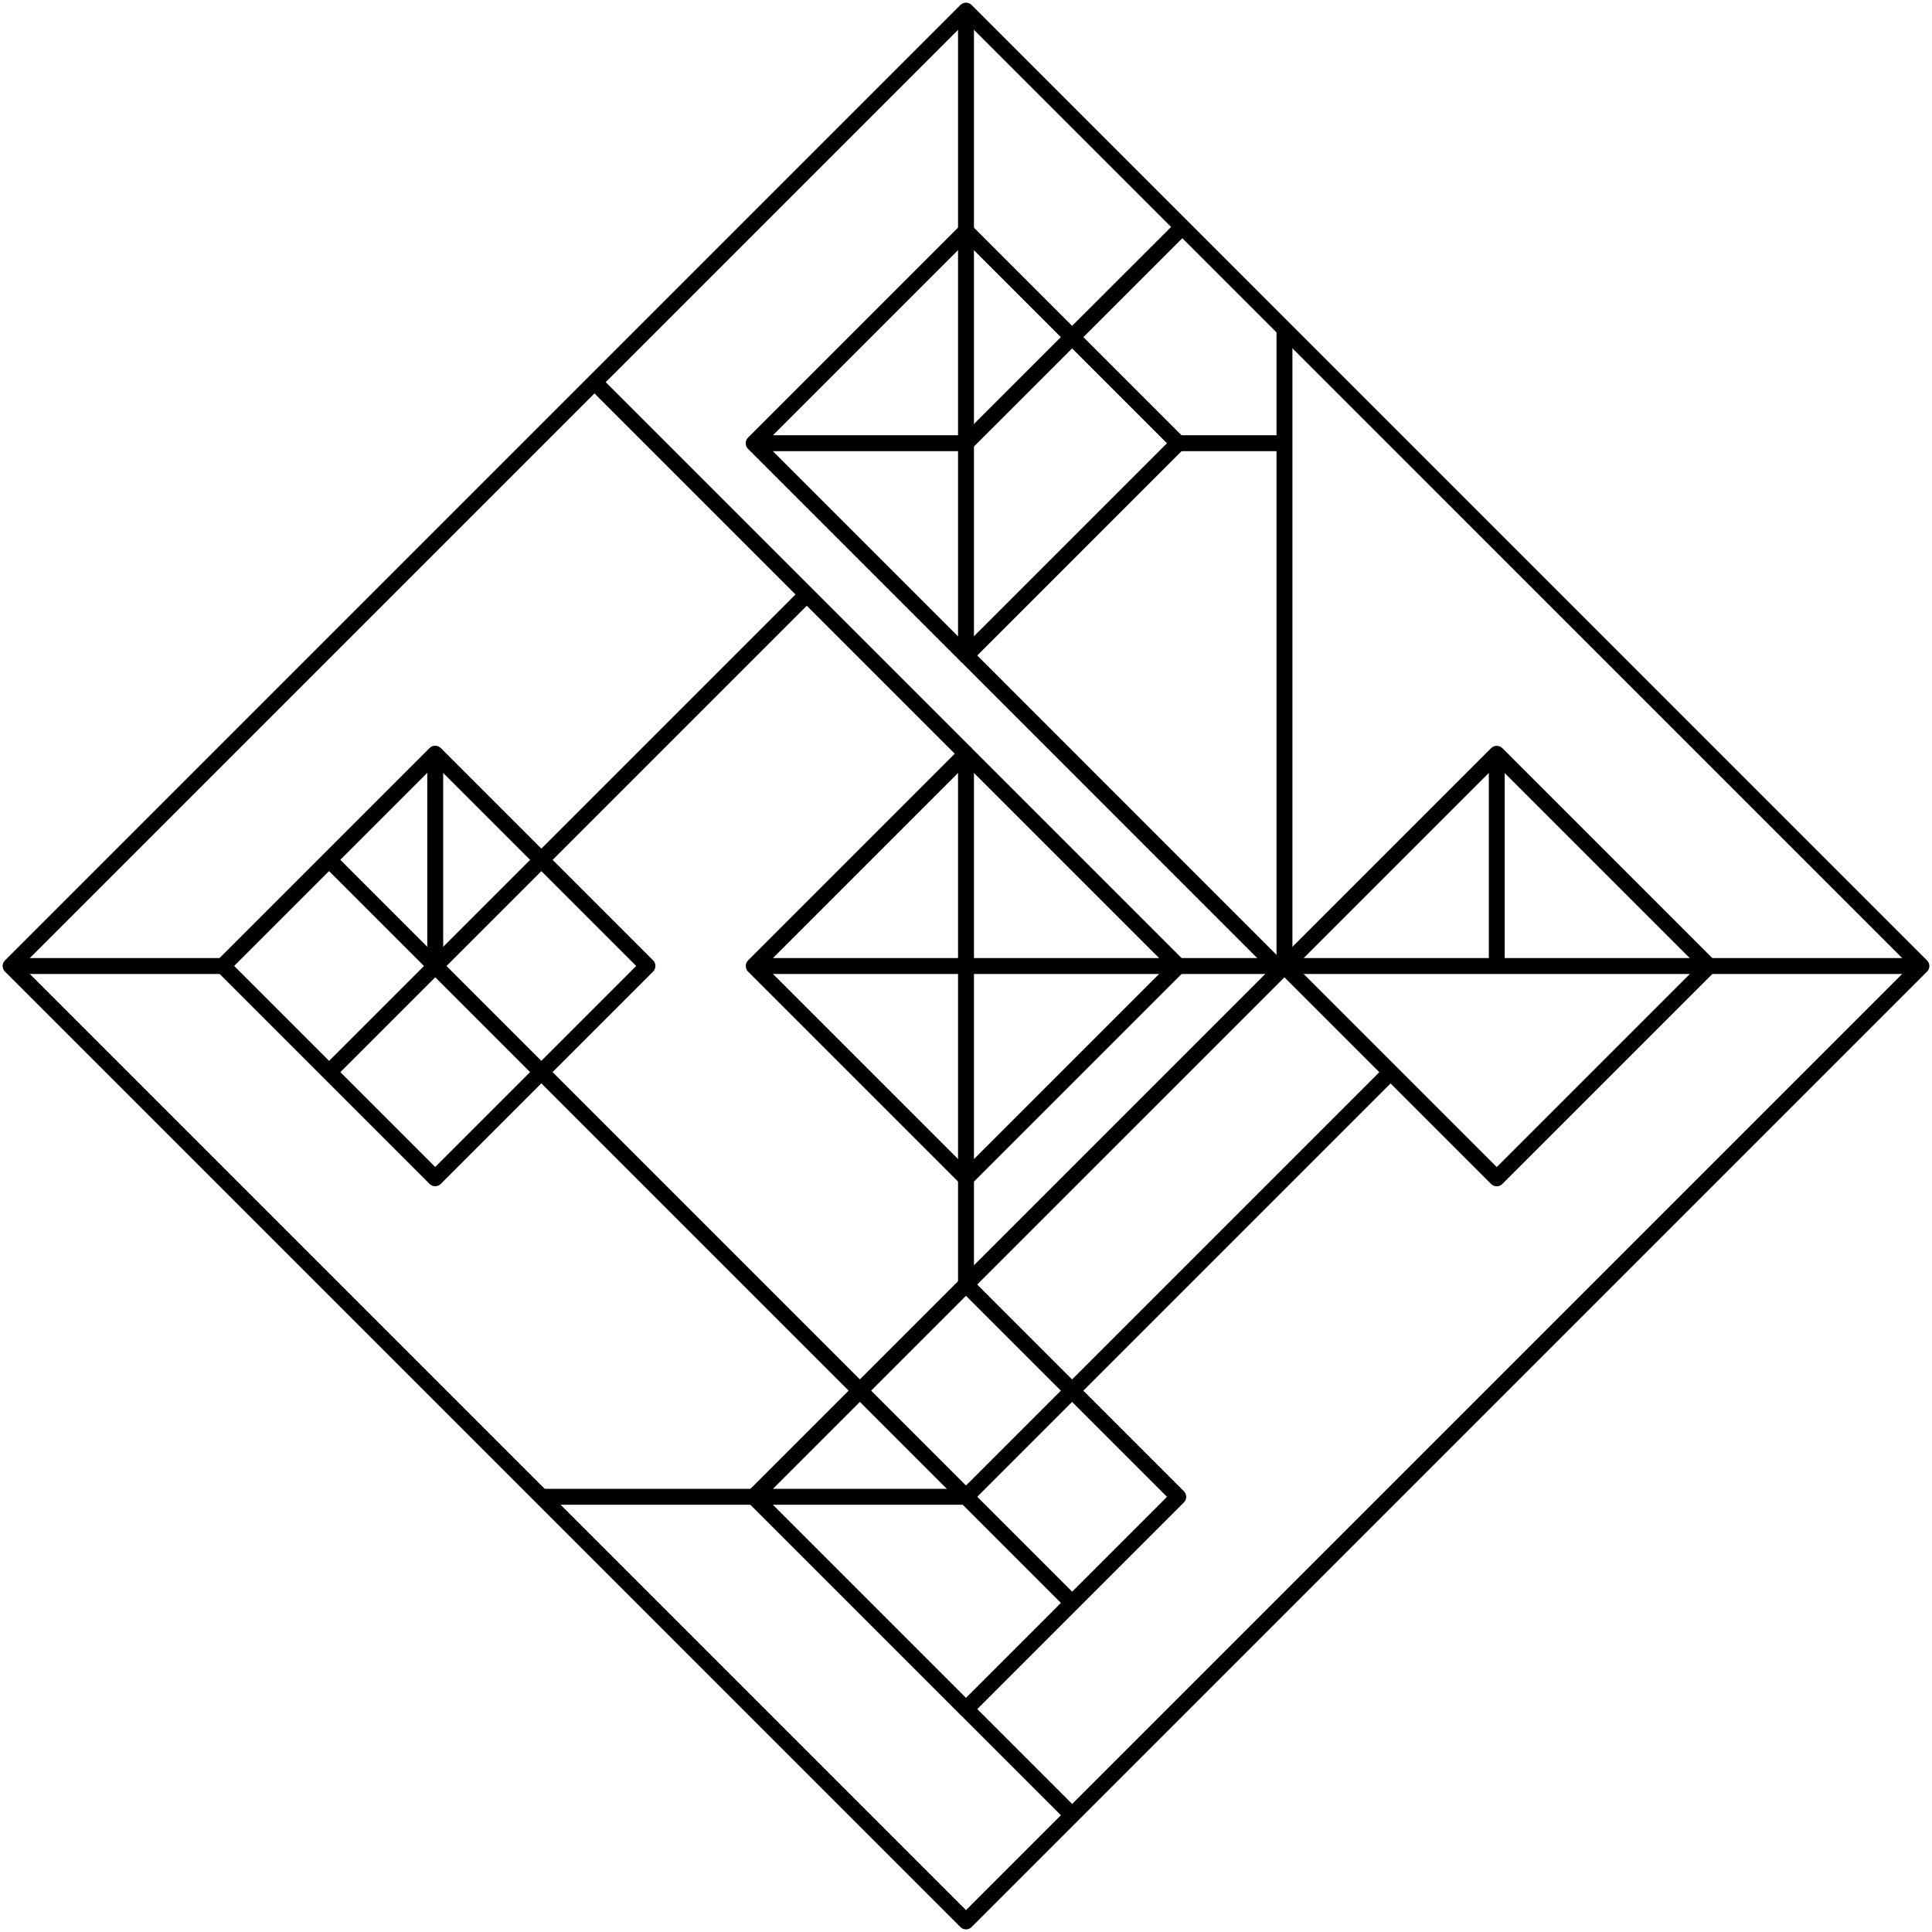 <svg width="182" height="182" viewBox="0 0 182 182" fill="none" xmlns="http://www.w3.org/2000/svg">
<g id="Group 1000004415">
<path id="Vector" d="M91.001 1L1 91.001L91.001 181.001L181.001 91.001L91.001 1Z" stroke="black" stroke-width="1.5" stroke-linejoin="round"/>
<path id="Vector_2" d="M40.995 70.999L20.998 90.996L40.995 110.993L60.992 90.996L40.995 70.999Z" stroke="black" stroke-width="1.5" stroke-linejoin="round"/>
<path id="Vector_3" d="M91.001 71.004L71.004 91.001L91.001 110.997L110.998 91.001L91.001 71.004Z" stroke="black" stroke-width="1.5" stroke-linejoin="round"/>
<path id="Vector_4" d="M140.996 71.008L120.999 91.005L140.996 111.002L160.993 91.005L140.996 71.008Z" stroke="black" stroke-width="1.5" stroke-linejoin="round"/>
<path id="Vector_5" d="M90.997 121.009L71 141.006L90.997 161.003L110.994 141.006L90.997 121.009Z" stroke="black" stroke-width="1.5" stroke-linejoin="round"/>
<path id="Vector_6" d="M90.995 21.758L70.998 41.755L90.995 61.752L110.992 41.755L90.995 21.758Z" stroke="black" stroke-width="1.5" stroke-linejoin="round"/>
<path id="Vector_7" d="M91 21.75V61.751" stroke="black" stroke-width="1.5" stroke-linejoin="round"/>
<path id="Vector_8" d="M71 41.751H91" stroke="black" stroke-width="1.5" stroke-linejoin="round"/>
<path id="Vector_9" d="M31 101L51 81.001" stroke="black" stroke-width="1.5" stroke-linejoin="round"/>
<path id="Vector_10" d="M51 101L31 81.001" stroke="black" stroke-width="1.5" stroke-linejoin="round"/>
<path id="Vector_11" d="M41 91.001V72.04" stroke="black" stroke-width="1.5" stroke-linejoin="round"/>
<path id="Vector_12" d="M71 91.001H161" stroke="black" stroke-width="1.5" stroke-linejoin="round"/>
<path id="Vector_13" d="M91 41.75L111.38 21.38" stroke="black" stroke-width="1.5" stroke-linejoin="round"/>
<path id="Vector_14" d="M91 71.001L56 36.001" stroke="black" stroke-width="1.5" stroke-linejoin="round"/>
<path id="Vector_15" d="M51 101L101 151" stroke="black" stroke-width="1.5" stroke-linejoin="round"/>
<path id="Vector_16" d="M91 121L121 91.001" stroke="black" stroke-width="1.5" stroke-linejoin="round"/>
<path id="Vector_17" d="M21 91.001H1" stroke="black" stroke-width="1.5" stroke-linejoin="round"/>
<path id="Vector_18" d="M51 81.001L76 56.001" stroke="black" stroke-width="1.5" stroke-linejoin="round"/>
<path id="Vector_19" d="M121 91.001V31" stroke="black" stroke-width="1.5" stroke-linejoin="round"/>
<path id="Vector_20" d="M111 41.751H121" stroke="black" stroke-width="1.5" stroke-linejoin="round"/>
<path id="Vector_21" d="M91 61.751L120.62 91.38" stroke="black" stroke-width="1.5" stroke-linejoin="round"/>
<path id="Vector_22" d="M141 71.001V91.001" stroke="black" stroke-width="1.5" stroke-linejoin="round"/>
<path id="Vector_23" d="M91 141L131 101" stroke="black" stroke-width="1.5" stroke-linejoin="round"/>
<path id="Vector_24" d="M91 141H51" stroke="black" stroke-width="1.5" stroke-linejoin="round"/>
<path id="Vector_25" d="M91 161L101 171" stroke="black" stroke-width="1.5" stroke-linejoin="round"/>
<path id="Vector_26" d="M91 71.001V121" stroke="black" stroke-width="1.5" stroke-linejoin="round"/>
<path id="Vector_27" d="M161 91.001H181" stroke="black" stroke-width="1.5" stroke-linejoin="round"/>
<path id="Vector_28" d="M91 21.75V1" stroke="black" stroke-width="1.5" stroke-linejoin="round"/>
</g>
</svg>
